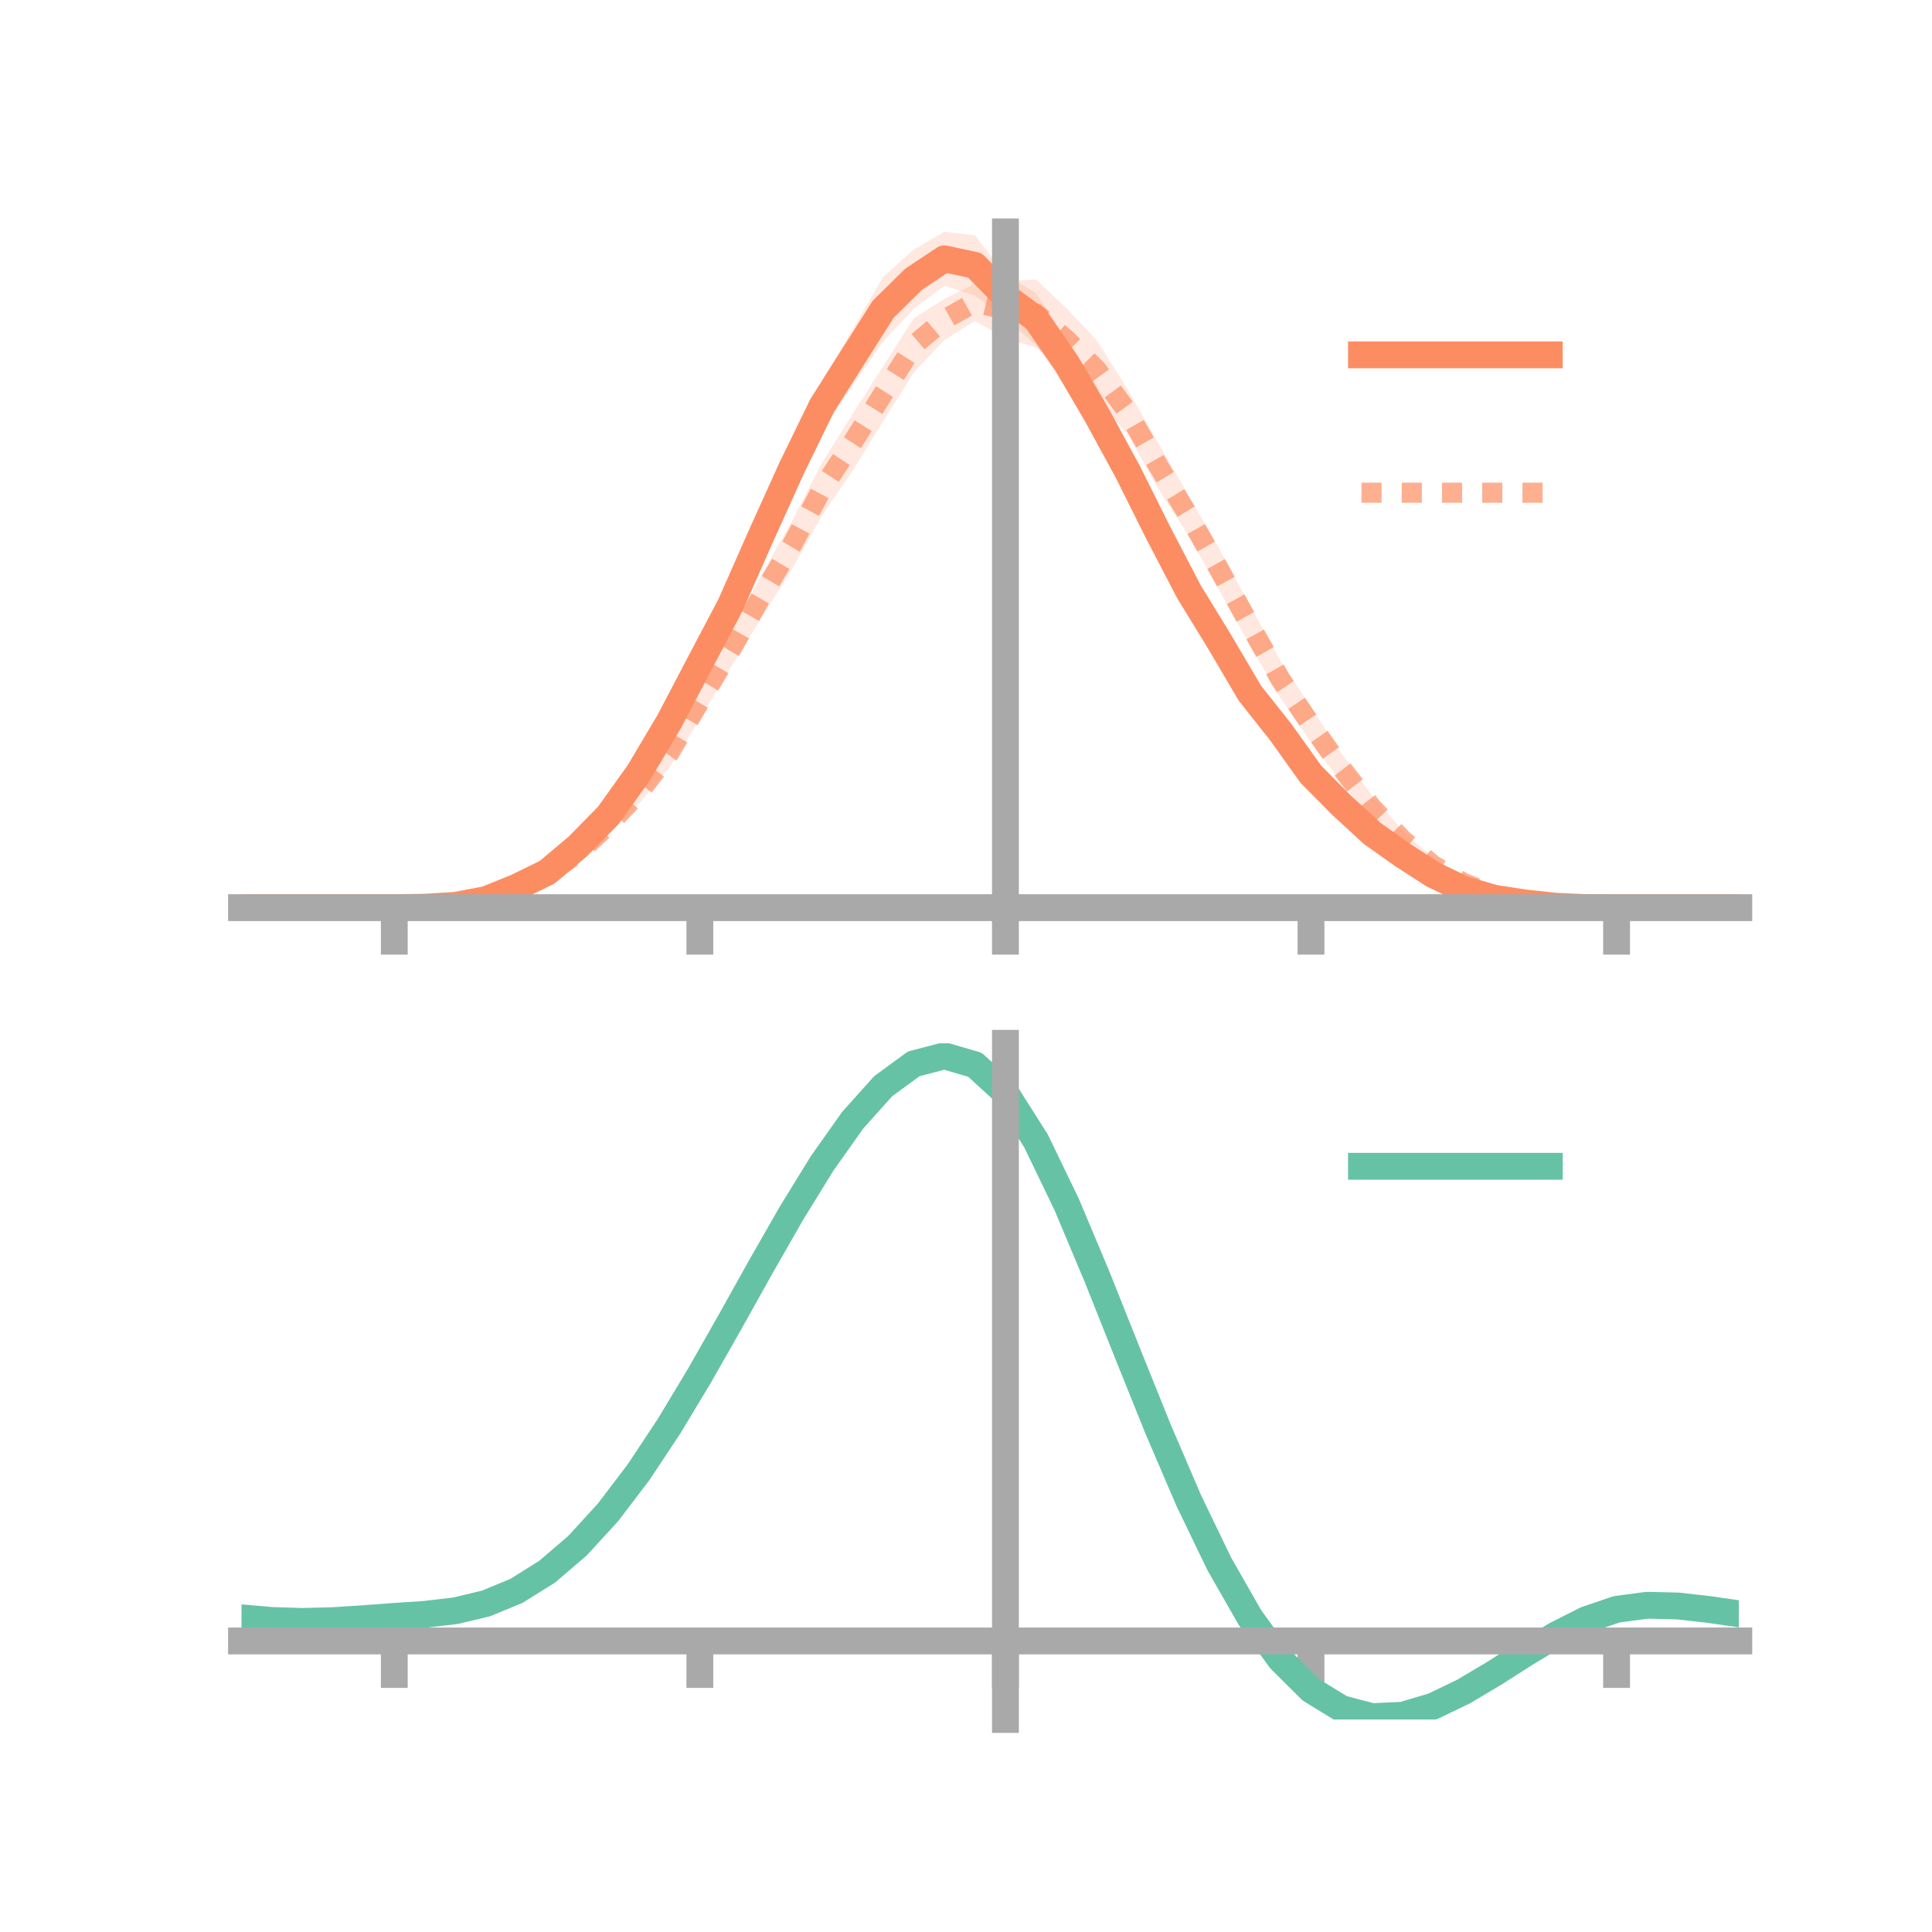 <?xml version="1.0" encoding="utf-8" standalone="no"?>
<!DOCTYPE svg PUBLIC "-//W3C//DTD SVG 1.1//EN"
  "http://www.w3.org/Graphics/SVG/1.1/DTD/svg11.dtd">
<!-- Created with matplotlib (https://matplotlib.org/) -->
<svg height="144pt" version="1.1" viewBox="0 0 144 144" width="144pt" xmlns="http://www.w3.org/2000/svg" xmlns:xlink="http://www.w3.org/1999/xlink">
 <defs>
  <style type="text/css">*{stroke-linecap:butt;stroke-linejoin:round;}</style>
 </defs>
 <g id="figure_1">
  <g id="patch_1">
   <path d="M 0 144 
L 144 144 
L 144 0 
L 0 0 
z
" style="fill:none;"/>
  </g>
  <g id="axes_1">
   <g id="patch_2">
    <path d="M 18 67.68 
L 129.6 67.68 
L 129.6 17.28 
L 18 17.28 
z
" style="fill:none;"/>
   </g>
   <g id="PolyCollection_1">
    <path clip-path="url(#pa6334a4f5b)" d="M 18 67.651 
L 18 67.651 
L 20.278 67.651 
L 22.555 67.651 
L 24.833 67.651 
L 27.11 67.651 
L 29.388 67.651 
L 31.665 67.579 
L 33.943 67.371 
L 36.22 66.84 
L 38.498 65.781 
L 40.776 64.621 
L 43.053 62.459 
L 45.331 60.018 
L 47.608 56.62 
L 49.886 52.559 
L 52.163 48.201 
L 54.441 43.533 
L 56.718 38.242 
L 58.996 33.175 
L 61.273 28.333 
L 63.551 24.545 
L 65.829 20.632 
L 68.106 18.602 
L 70.384 17.28 
L 72.661 17.538 
L 74.939 20.466 
L 77.216 21.838 
L 79.494 25.306 
L 81.771 28.825 
L 84.049 33.228 
L 86.327 38.046 
L 88.604 42.378 
L 90.882 46.614 
L 93.159 50.319 
L 95.437 53.288 
L 97.714 56.827 
L 99.992 59.196 
L 102.269 61.365 
L 104.547 63.131 
L 106.824 64.762 
L 109.102 66.033 
L 111.38 66.684 
L 113.657 67.125 
L 115.935 67.445 
L 118.212 67.609 
L 120.49 67.651 
L 122.767 67.651 
L 125.045 67.651 
L 127.322 67.651 
L 129.6 67.651 
L 129.6 67.651 
L 129.6 67.651 
L 127.322 67.651 
L 125.045 67.651 
L 122.767 67.651 
L 120.49 67.652 
L 118.212 67.68 
L 115.935 67.646 
L 113.657 67.472 
L 111.38 67.216 
L 109.102 66.551 
L 106.824 65.635 
L 104.547 64.332 
L 102.269 62.864 
L 99.992 60.836 
L 97.714 58.611 
L 95.437 55.792 
L 93.159 53.009 
L 90.882 48.985 
L 88.604 45.781 
L 86.327 41.372 
L 84.049 37.061 
L 81.771 33.093 
L 79.494 28.854 
L 77.216 25.727 
L 74.939 23.738 
L 72.661 22.023 
L 70.384 21.296 
L 68.106 23.012 
L 65.829 25.455 
L 63.551 28.736 
L 61.273 32.132 
L 58.996 36.645 
L 56.718 41.661 
L 54.441 46.677 
L 52.163 50.649 
L 49.886 54.983 
L 47.608 58.587 
L 45.331 61.547 
L 43.053 63.742 
L 40.776 65.411 
L 38.498 66.478 
L 36.22 67.262 
L 33.943 67.589 
L 31.665 67.657 
L 29.388 67.651 
L 27.11 67.651 
L 24.833 67.651 
L 22.555 67.651 
L 20.278 67.651 
L 18 67.651 
z
" style="fill:#fc8d62;fill-opacity:0.2;"/>
   </g>
   <g id="PolyCollection_2">
    <path clip-path="url(#pa6334a4f5b)" d="M 18 67.651 
L 18 67.651 
L 20.278 67.651 
L 22.555 67.651 
L 24.833 67.651 
L 27.11 67.651 
L 29.388 67.65 
L 31.665 67.581 
L 33.943 67.379 
L 36.22 66.793 
L 38.498 66.024 
L 40.776 64.765 
L 43.053 63.047 
L 45.331 60.748 
L 47.608 58.293 
L 49.886 55.085 
L 52.163 50.977 
L 54.441 47.216 
L 56.718 42.909 
L 58.996 38.9 
L 61.273 34.473 
L 63.551 30.844 
L 65.829 27.285 
L 68.106 23.717 
L 70.384 22.286 
L 72.661 21.157 
L 74.939 20.949 
L 77.216 20.827 
L 79.494 22.987 
L 81.771 25.395 
L 84.049 29.035 
L 86.327 33.017 
L 88.604 36.958 
L 90.882 40.916 
L 93.159 45.093 
L 95.437 49.256 
L 97.714 52.706 
L 99.992 56.177 
L 102.269 59.301 
L 104.547 61.914 
L 106.824 63.958 
L 109.102 65.398 
L 111.38 66.432 
L 113.657 67.103 
L 115.935 67.421 
L 118.212 67.628 
L 120.49 67.651 
L 122.767 67.651 
L 125.045 67.651 
L 127.322 67.651 
L 129.6 67.651 
L 129.6 67.651 
L 129.6 67.651 
L 127.322 67.651 
L 125.045 67.651 
L 122.767 67.651 
L 120.49 67.652 
L 118.212 67.682 
L 115.935 67.648 
L 113.657 67.507 
L 111.38 67.002 
L 109.102 66.236 
L 106.824 65.017 
L 104.547 63.265 
L 102.269 61.094 
L 99.992 58.336 
L 97.714 55.318 
L 95.437 52.01 
L 93.159 48.076 
L 90.882 44.01 
L 88.604 39.954 
L 86.327 36.415 
L 84.049 32.362 
L 81.771 29.777 
L 79.494 27.648 
L 77.216 25.905 
L 74.939 25.233 
L 72.661 23.916 
L 70.384 25.342 
L 68.106 27.769 
L 65.829 31.398 
L 63.551 35.092 
L 61.273 38.417 
L 58.996 42.47 
L 56.718 46.114 
L 54.441 49.78 
L 52.163 53.603 
L 49.886 57.197 
L 47.608 59.925 
L 45.331 62.254 
L 43.053 64.189 
L 40.776 65.559 
L 38.498 66.699 
L 36.22 67.285 
L 33.943 67.595 
L 31.665 67.651 
L 29.388 67.651 
L 27.11 67.651 
L 24.833 67.651 
L 22.555 67.651 
L 20.278 67.651 
L 18 67.651 
z
" style="fill:#fc8d62;fill-opacity:0.2;"/>
   </g>
   <g id="matplotlib.axis_1">
    <g id="xtick_1">
     <g id="line2d_1">
      <defs>
       <path d="M 0 0 
L 0 3.5 
" id="md9708d1dc0" style="stroke:#a9a9a9;stroke-width:2;"/>
      </defs>
      <g>
       <use style="fill:#a9a9a9;stroke:#a9a9a9;stroke-width:2;" x="29.388" xlink:href="#md9708d1dc0" y="67.651"/>
      </g>
     </g>
    </g>
    <g id="xtick_2">
     <g id="line2d_2">
      <g>
       <use style="fill:#a9a9a9;stroke:#a9a9a9;stroke-width:2;" x="52.163" xlink:href="#md9708d1dc0" y="67.651"/>
      </g>
     </g>
    </g>
    <g id="xtick_3">
     <g id="line2d_3">
      <g>
       <use style="fill:#a9a9a9;stroke:#a9a9a9;stroke-width:2;" x="74.939" xlink:href="#md9708d1dc0" y="67.651"/>
      </g>
     </g>
    </g>
    <g id="xtick_4">
     <g id="line2d_4">
      <g>
       <use style="fill:#a9a9a9;stroke:#a9a9a9;stroke-width:2;" x="97.714" xlink:href="#md9708d1dc0" y="67.651"/>
      </g>
     </g>
    </g>
    <g id="xtick_5">
     <g id="line2d_5">
      <g>
       <use style="fill:#a9a9a9;stroke:#a9a9a9;stroke-width:2;" x="120.49" xlink:href="#md9708d1dc0" y="67.651"/>
      </g>
     </g>
    </g>
   </g>
   <g id="matplotlib.axis_2"/>
   <g id="line2d_6">
    <path clip-path="url(#pa6334a4f5b)" d="M 18 67.651 
L 20.278 67.651 
L 22.555 67.651 
L 24.833 67.651 
L 27.11 67.651 
L 29.388 67.651 
L 31.665 67.618 
L 33.943 67.48 
L 36.22 67.051 
L 38.498 66.13 
L 40.776 65.016 
L 43.053 63.101 
L 45.331 60.783 
L 47.608 57.603 
L 49.886 53.771 
L 52.163 49.425 
L 54.441 45.105 
L 56.718 39.951 
L 58.996 34.91 
L 61.273 30.233 
L 63.551 26.641 
L 65.829 23.044 
L 68.106 20.807 
L 70.384 19.288 
L 72.661 19.78 
L 74.939 22.102 
L 77.216 23.783 
L 79.494 27.08 
L 81.771 30.959 
L 84.049 35.145 
L 86.327 39.709 
L 88.604 44.08 
L 90.882 47.8 
L 93.159 51.664 
L 95.437 54.54 
L 97.714 57.719 
L 99.992 60.016 
L 102.269 62.115 
L 104.547 63.731 
L 106.824 65.198 
L 109.102 66.292 
L 111.38 66.95 
L 113.657 67.299 
L 115.935 67.545 
L 118.212 67.645 
L 120.49 67.651 
L 122.767 67.651 
L 125.045 67.651 
L 127.322 67.651 
L 129.6 67.651 
" style="fill:none;stroke:#fc8d62;stroke-linecap:square;stroke-width:2;"/>
   </g>
   <g id="line2d_7">
    <path clip-path="url(#pa6334a4f5b)" d="M 18 67.651 
L 20.278 67.651 
L 22.555 67.651 
L 24.833 67.651 
L 27.11 67.651 
L 29.388 67.651 
L 31.665 67.616 
L 33.943 67.487 
L 36.22 67.039 
L 38.498 66.361 
L 40.776 65.162 
L 43.053 63.618 
L 45.331 61.501 
L 47.608 59.109 
L 49.886 56.141 
L 52.163 52.29 
L 54.441 48.498 
L 56.718 44.511 
L 58.996 40.685 
L 61.273 36.445 
L 63.551 32.968 
L 65.829 29.342 
L 68.106 25.743 
L 70.384 23.814 
L 72.661 22.536 
L 74.939 23.091 
L 77.216 23.366 
L 79.494 25.318 
L 81.771 27.586 
L 84.049 30.698 
L 86.327 34.716 
L 88.604 38.456 
L 90.882 42.463 
L 93.159 46.584 
L 95.437 50.633 
L 97.714 54.012 
L 99.992 57.257 
L 102.269 60.198 
L 104.547 62.59 
L 106.824 64.487 
L 109.102 65.817 
L 111.38 66.717 
L 113.657 67.305 
L 115.935 67.535 
L 118.212 67.655 
L 120.49 67.651 
L 122.767 67.651 
L 125.045 67.651 
L 127.322 67.651 
L 129.6 67.651 
" style="fill:none;stroke:#fc8d62;stroke-dasharray:1.5,1.5;stroke-dashoffset:0;stroke-opacity:0.7;stroke-width:1.5;"/>
   </g>
   <g id="patch_3">
    <path d="M 74.939 67.68 
L 74.939 17.28 
" style="fill:none;stroke:#a9a9a9;stroke-linecap:square;stroke-linejoin:miter;stroke-width:2;"/>
   </g>
   <g id="patch_4">
    <path d="M 129.6 67.68 
L 129.6 17.28 
" style="fill:none;"/>
   </g>
   <g id="patch_5">
    <path d="M 18 67.651 
L 129.6 67.651 
" style="fill:none;stroke:#a9a9a9;stroke-linecap:square;stroke-linejoin:miter;stroke-width:2;"/>
   </g>
   <g id="patch_6">
    <path d="M 18 17.28 
L 129.6 17.28 
" style="fill:none;"/>
   </g>
   <g id="legend_1">
    <g id="line2d_8">
     <path d="M 101.475 26.449 
L 115.475 26.449 
" style="fill:none;stroke:#fc8d62;stroke-linecap:square;stroke-width:2;"/>
    </g>
    <g id="line2d_9"/>
    <g id="text_1">
     <!--   -->
     <g transform="translate(121.075 28.899)scale(0.07 -0.07)">
      <defs>
       <path id="DejaVuSans-32"/>
      </defs>
      <use xlink:href="#DejaVuSans-32"/>
     </g>
    </g>
    <g id="line2d_10">
     <path d="M 101.475 36.724 
L 115.475 36.724 
" style="fill:none;stroke:#fc8d62;stroke-dasharray:1.5,1.5;stroke-dashoffset:0;stroke-opacity:0.7;stroke-width:1.5;"/>
    </g>
    <g id="line2d_11"/>
    <g id="text_2">
     <!--   -->
     <g transform="translate(121.075 39.174)scale(0.07 -0.07)">
      <use xlink:href="#DejaVuSans-32"/>
     </g>
    </g>
   </g>
  </g>
  <g id="axes_2">
   <g id="patch_7">
    <path d="M 18 128.16 
L 129.6 128.16 
L 129.6 77.76 
L 18 77.76 
z
" style="fill:none;"/>
   </g>
   <g id="PolyCollection_3">
    <path clip-path="url(#p8b8bd86388)" d="M 18 120.623 
L 18 120.542 
L 20.278 120.75 
L 22.555 120.819 
L 24.833 120.754 
L 27.11 120.597 
L 29.388 120.419 
L 31.665 120.263 
L 33.943 119.99 
L 36.22 119.44 
L 38.498 118.489 
L 40.776 117.044 
L 43.053 115.054 
L 45.331 112.511 
L 47.608 109.446 
L 49.886 105.925 
L 52.163 102.05 
L 54.441 97.95 
L 56.718 93.778 
L 58.996 89.71 
L 61.273 85.935 
L 63.551 82.65 
L 65.829 80.06 
L 68.106 78.365 
L 70.384 77.76 
L 72.661 78.432 
L 74.939 80.55 
L 77.216 84.19 
L 79.494 88.977 
L 81.771 94.474 
L 84.049 100.272 
L 86.327 106.016 
L 88.604 111.406 
L 90.882 116.207 
L 93.159 120.252 
L 95.437 123.438 
L 97.714 125.725 
L 99.992 127.135 
L 102.269 127.736 
L 104.547 127.638 
L 106.824 126.973 
L 109.102 125.894 
L 111.38 124.56 
L 113.657 123.135 
L 115.935 121.776 
L 118.212 120.638 
L 120.49 119.869 
L 122.767 119.568 
L 125.045 119.627 
L 127.322 119.892 
L 129.6 120.232 
L 129.6 120.336 
L 129.6 120.336 
L 127.322 120.019 
L 125.045 119.771 
L 122.767 119.723 
L 120.49 120.03 
L 118.212 120.812 
L 115.935 121.982 
L 113.657 123.388 
L 111.38 124.865 
L 109.102 126.245 
L 106.824 127.361 
L 104.547 128.048 
L 102.269 128.16 
L 99.992 127.57 
L 97.714 126.186 
L 95.437 123.951 
L 93.159 120.855 
L 90.882 116.935 
L 88.604 112.285 
L 86.327 107.064 
L 84.049 101.495 
L 81.771 95.867 
L 79.494 90.528 
L 77.216 85.875 
L 74.939 82.337 
L 72.661 80.284 
L 70.384 79.634 
L 68.106 80.219 
L 65.829 81.854 
L 63.551 84.348 
L 61.273 87.503 
L 58.996 91.123 
L 56.718 95.017 
L 54.441 99.005 
L 52.163 102.92 
L 49.886 106.618 
L 47.608 109.976 
L 45.331 112.904 
L 43.053 115.34 
L 40.776 117.255 
L 38.498 118.658 
L 36.22 119.588 
L 33.943 120.125 
L 31.665 120.387 
L 29.388 120.532 
L 27.11 120.693 
L 24.833 120.832 
L 22.555 120.883 
L 20.278 120.815 
L 18 120.623 
z
" style="fill:#66c2a5;fill-opacity:0.2;"/>
   </g>
   <g id="matplotlib.axis_3">
    <g id="xtick_6">
     <g id="line2d_12">
      <g>
       <use style="fill:#a9a9a9;stroke:#a9a9a9;stroke-width:2;" x="29.388" xlink:href="#md9708d1dc0" y="122.307"/>
      </g>
     </g>
    </g>
    <g id="xtick_7">
     <g id="line2d_13">
      <g>
       <use style="fill:#a9a9a9;stroke:#a9a9a9;stroke-width:2;" x="52.163" xlink:href="#md9708d1dc0" y="122.307"/>
      </g>
     </g>
    </g>
    <g id="xtick_8">
     <g id="line2d_14">
      <g>
       <use style="fill:#a9a9a9;stroke:#a9a9a9;stroke-width:2;" x="74.939" xlink:href="#md9708d1dc0" y="122.307"/>
      </g>
     </g>
    </g>
    <g id="xtick_9">
     <g id="line2d_15">
      <g>
       <use style="fill:#a9a9a9;stroke:#a9a9a9;stroke-width:2;" x="97.714" xlink:href="#md9708d1dc0" y="122.307"/>
      </g>
     </g>
    </g>
    <g id="xtick_10">
     <g id="line2d_16">
      <g>
       <use style="fill:#a9a9a9;stroke:#a9a9a9;stroke-width:2;" x="120.49" xlink:href="#md9708d1dc0" y="122.307"/>
      </g>
     </g>
    </g>
   </g>
   <g id="matplotlib.axis_4"/>
   <g id="line2d_17">
    <path clip-path="url(#p8b8bd86388)" d="M 18 120.582 
L 20.278 120.782 
L 22.555 120.851 
L 24.833 120.793 
L 27.11 120.645 
L 29.388 120.475 
L 31.665 120.325 
L 33.943 120.057 
L 36.22 119.514 
L 38.498 118.573 
L 40.776 117.15 
L 43.053 115.197 
L 45.331 112.708 
L 47.608 109.711 
L 49.886 106.271 
L 52.163 102.485 
L 54.441 98.477 
L 56.718 94.398 
L 58.996 90.417 
L 61.273 86.719 
L 63.551 83.499 
L 65.829 80.957 
L 68.106 79.292 
L 70.384 78.697 
L 72.661 79.358 
L 74.939 81.443 
L 77.216 85.033 
L 79.494 89.752 
L 81.771 95.17 
L 84.049 100.884 
L 86.327 106.54 
L 88.604 111.845 
L 90.882 116.571 
L 93.159 120.553 
L 95.437 123.694 
L 97.714 125.956 
L 99.992 127.353 
L 102.269 127.948 
L 104.547 127.843 
L 106.824 127.167 
L 109.102 126.07 
L 111.38 124.713 
L 113.657 123.261 
L 115.935 121.879 
L 118.212 120.725 
L 120.49 119.95 
L 122.767 119.646 
L 125.045 119.699 
L 127.322 119.956 
L 129.6 120.284 
" style="fill:none;stroke:#66c2a5;stroke-linecap:square;stroke-width:2;"/>
   </g>
   <g id="patch_8">
    <path d="M 74.939 128.16 
L 74.939 77.76 
" style="fill:none;stroke:#a9a9a9;stroke-linecap:square;stroke-linejoin:miter;stroke-width:2;"/>
   </g>
   <g id="patch_9">
    <path d="M 129.6 128.16 
L 129.6 77.76 
" style="fill:none;"/>
   </g>
   <g id="patch_10">
    <path d="M 18 122.307 
L 129.6 122.307 
" style="fill:none;stroke:#a9a9a9;stroke-linecap:square;stroke-linejoin:miter;stroke-width:2;"/>
   </g>
   <g id="patch_11">
    <path d="M 18 77.76 
L 129.6 77.76 
" style="fill:none;"/>
   </g>
   <g id="legend_2">
    <g id="line2d_18">
     <path d="M 101.475 86.929 
L 115.475 86.929 
" style="fill:none;stroke:#66c2a5;stroke-linecap:square;stroke-width:2;"/>
    </g>
    <g id="line2d_19"/>
    <g id="text_3">
     <!--   -->
     <g transform="translate(121.075 89.379)scale(0.07 -0.07)">
      <use xlink:href="#DejaVuSans-32"/>
     </g>
    </g>
   </g>
  </g>
 </g>
 <defs>
  <clipPath id="pa6334a4f5b">
   <rect height="50.4" width="111.6" x="18" y="17.28"/>
  </clipPath>
  <clipPath id="p8b8bd86388">
   <rect height="50.4" width="111.6" x="18" y="77.76"/>
  </clipPath>
 </defs>
</svg>
